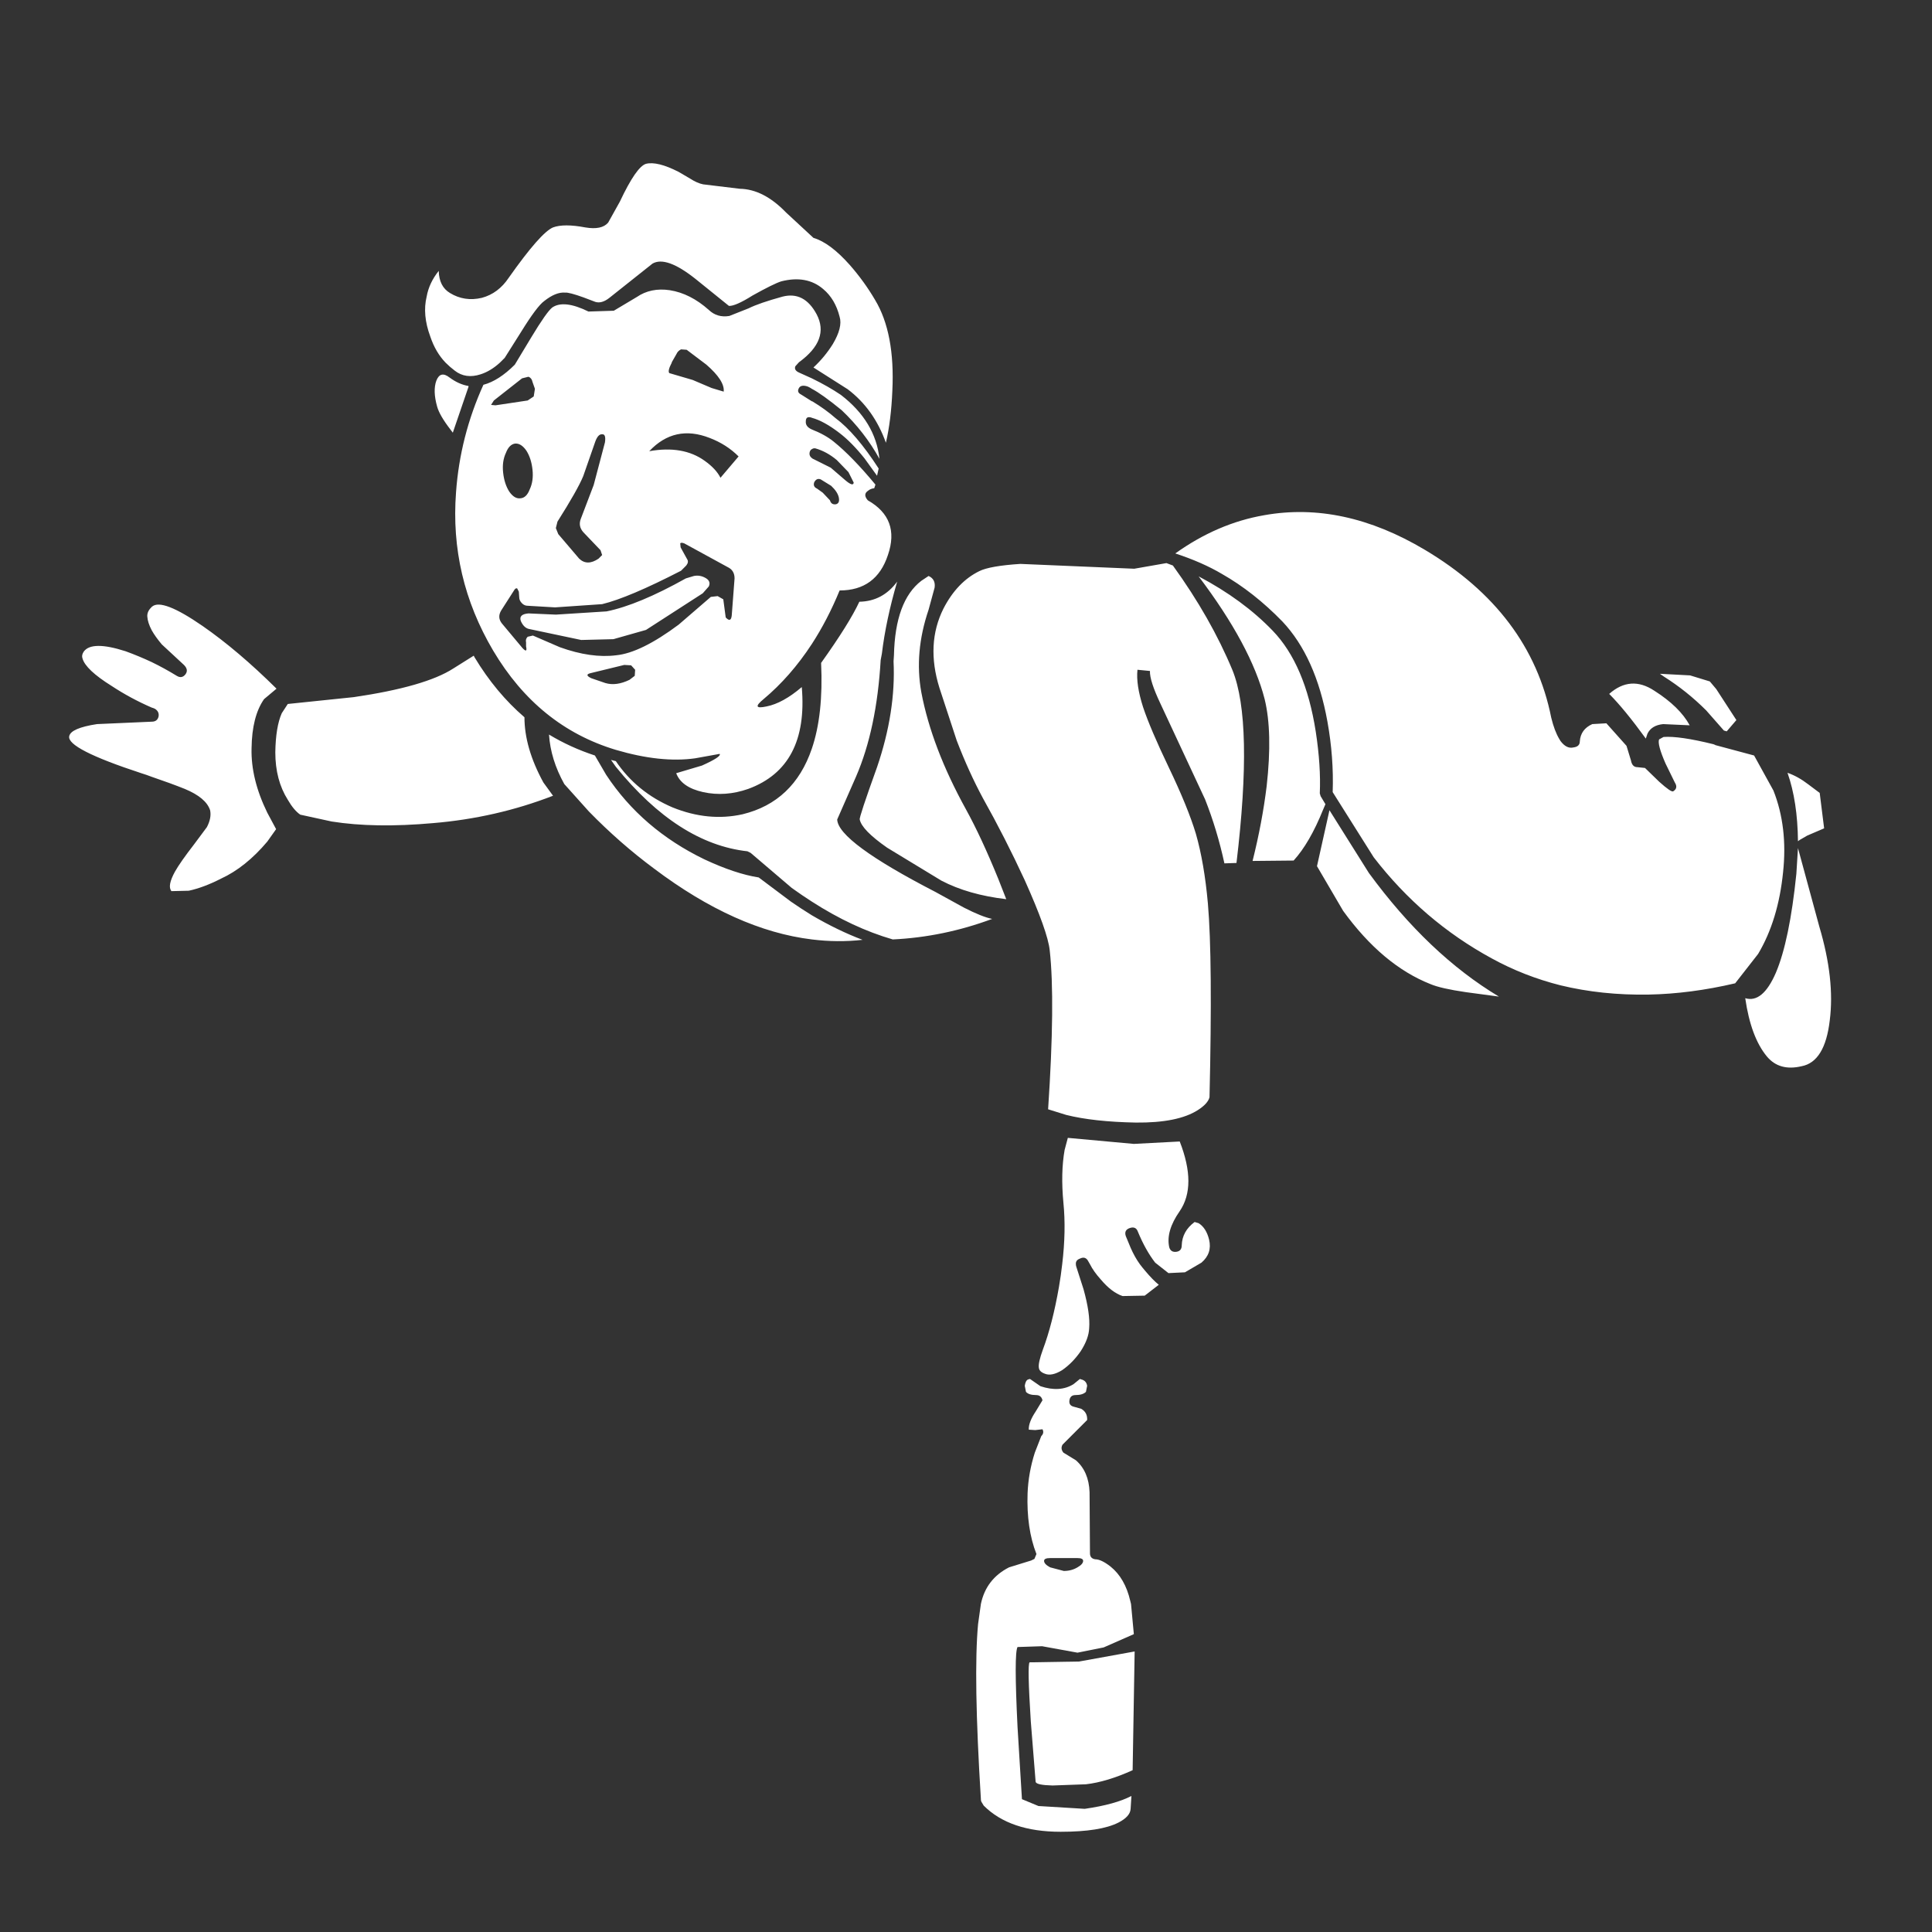 <?xml version="1.0" encoding="utf-8"?><svg id="Agility" image-rendering="auto" baseProfile="basic" version="1.1" x="0px" y="0px" width="240" height="240" xmlns="http://www.w3.org/2000/svg" xmlns:xlink="http://www.w3.org/1999/xlink"><rect width="100%" height="100%" fill="#333333" stroke="none"/><g id="Scene-1f0r1" overflow="visible"><path fill="#FFF" stroke="none" d="M140.95,205.15 L134.05,206.4 127.9,206.5 Q127.6,206.75 128.05,213.85 L128.65,221.35 Q128.75,221.75 130.75,221.8 L134.9,221.65 Q137.5,221.35 140.7,219.9 L140.95,205.15 M127.3,172.15 L127.45,172.9 Q127.8,173.3 128.7,173.3 129.35,173.3 129.5,173.95 L128.65,175.35 Q127.75,176.7 127.8,177.6 L128.6,177.65 129.5,177.55 Q129.75,178 129.35,178.4 L128.55,180.45 Q127.75,182.95 127.65,185.5 127.5,189.85 128.75,193.05 L128.5,193.65 128.1,193.85 125.35,194.7 Q122.5,196.15 121.85,199.25 L121.5,201.75 Q120.9,208.2 121.85,223.5 L121.85,223.6 121.9,223.8 122.2,224.3 Q125.45,227.55 131.75,227.55 136.7,227.55 138.95,226.4 140.4,225.65 140.45,224.7 L140.55,223.1 Q138.55,224.15 134.75,224.7 L129,224.35 126.95,223.5 126.4,214.5 Q125.95,205.4 126.4,204.6 L129.45,204.5 133.85,205.3 137.1,204.65 140.85,203 140.5,199.25 140.4,198.85 Q139.75,196.05 137.95,194.6 136.8,193.7 136.05,193.7 135.4,193.6 135.4,192.95 L135.35,185.35 Q135.25,182.8 133.65,181.4 L132.1,180.45 Q131.7,179.95 132,179.45 L135.05,176.4 Q135.1,175.45 134.3,175 L133.4,174.75 Q132.75,174.6 132.85,173.95 132.95,173.3 133.6,173.3 134.5,173.3 134.9,172.9 L135.05,172.15 Q134.95,171.5 134.3,171.35 L134.15,171.3 133.35,171.95 Q131.65,173 129.25,172.2 L127.95,171.3 127.75,171.35 Q127.4,171.45 127.3,172.15 M130.45,194.7 Q129.7,194.3 129.7,193.9 129.7,193.55 130.45,193.55 L133.85,193.55 Q134.55,193.55 134.55,193.9 134.55,194.3 133.85,194.7 133.1,195.15 132.15,195.15 L130.45,194.7 M132.65,141.35 L132.25,142.85 Q131.75,145.7 132.1,149.4 132.45,152.9 131.95,157.05 131.8,158.4 131.55,159.85 130.75,164.45 129.55,167.65 128.95,169.3 129.05,169.9 129.1,170.4 129.8,170.65 130.65,171 131.95,170.2 133.25,169.3 134.25,167.85 135.25,166.3 135.3,165 135.45,163.2 134.6,160.15 L133.7,157.35 Q133.65,157.2 133.65,157.05 133.6,156.55 134.15,156.35 134.85,156 135.2,156.7 135.3,156.85 135.4,157.05 135.85,157.95 136.75,158.95 138.1,160.55 139.45,161 L142.2,160.95 143.95,159.6 Q143.2,159 142.2,157.8 141.9,157.45 141.6,157.05 140.95,156.15 140.45,155 L139.85,153.55 Q139.6,152.8 140.35,152.55 141.1,152.3 141.35,153 142.3,155.3 143.5,156.85 L145.15,158.15 147.2,158.05 149.25,156.85 Q150.6,155.7 150.2,154 149.85,152.55 148.9,151.95 L148.4,151.8 Q146.85,152.95 146.8,154.7 146.8,155.4 146.15,155.5 145.45,155.6 145.25,154.95 144.8,152.95 146.55,150.45 148.7,147.3 146.55,141.8 L140.85,142.1 132.65,141.35 M68.2,91.25 Q68.4,94.35 70.1,97.4 L73.15,100.8 Q77,104.75 81.25,107.9 91.4,115.55 100.85,116.7 104.05,117.1 107.15,116.75 104.1,115.6 100.85,113.7 99.55,112.9 98.25,112 L94.25,109 Q91.35,108.55 87.5,106.75 79.75,103 75.3,96.25 L73.9,93.85 Q70.85,92.85 68.2,91.25 M35.75,87.45 L35,88.6 Q34.25,90.3 34.2,93.45 34.2,96.9 35.75,99.35 36.5,100.65 37.3,101.2 L41.2,102.05 Q46.55,102.9 53.8,102.25 61.6,101.6 68.7,98.85 L67.5,97.2 Q65.15,92.9 65.15,89.1 61.6,86.05 58.95,81.65 L58.85,81.45 56.3,83.05 Q52.8,85.3 43.95,86.6 L35.75,87.45 M10.4,80.95 Q10.1,81.4 10.25,81.8 10.65,83.2 13.85,85.2 16.2,86.75 18.85,87.9 19.05,87.95 19.25,88.05 19.8,88.4 19.7,89 19.55,89.65 18.85,89.65 L12.05,89.95 Q8.8,90.45 8.6,91.45 8.25,93 17.55,96.05 18.2,96.25 18.85,96.5 21.2,97.3 22.95,98 25.6,99.1 26.1,100.65 26.3,101.6 25.7,102.75 L24.1,104.9 Q22.4,107.1 21.75,108.25 20.75,110.05 21.3,110.7 L23.45,110.65 Q25.3,110.25 27.45,109.15 30.5,107.75 33.2,104.55 L34.3,103 33.2,100.95 Q31.15,96.75 31.25,92.95 31.3,89 32.8,86.85 L34.35,85.55 Q29.55,80.8 25.15,77.75 20.15,74.3 18.9,75.35 18.85,75.35 18.85,75.4 18.25,75.95 18.3,76.6 18.35,77.35 18.85,78.3 19.3,79.1 20.1,80.05 L22.85,82.6 Q23.45,83.2 23.05,83.75 22.6,84.35 21.95,83.95 20.4,83 18.85,82.25 17.25,81.5 15.6,80.9 11.4,79.55 10.4,80.95 M55.85,46.9 Q54.7,46 54.2,47.3 53.75,48.55 54.3,50.5 54.6,51.6 55.95,53.35 L56.25,53.75 58.2,48.05 58.2,47.95 Q57,47.75 55.85,46.9 M106.35,96.45 Q108.9,90.55 109.4,82 L109.55,81.2 Q110.05,77.05 111.45,72.25 109.65,74.7 106.75,74.75 105.5,77.45 102,82.35 102.3,88.75 100.85,93 98.6,99.6 92.25,101.15 88,102.1 83.55,100.3 79.1,98.4 76.5,94.55 L75.9,94.4 76.5,95.25 Q84.25,104.8 92.85,105.75 L93.25,105.95 98.35,110.3 Q99.6,111.2 100.85,112 105.9,115.25 110.9,116.7 117.2,116.4 123.25,114.15 122,113.9 119.75,112.75 L116.2,110.8 Q104.1,104.55 104,101.8 L106.35,96.45 M116.7,85.45 L118.85,92 Q120.35,95.9 122.1,99.15 124.85,104.05 127.3,109.35 130.15,115.7 130.4,118.05 131.1,124.35 130.2,137.8 L132.45,138.5 Q135.85,139.35 141.1,139.45 146.3,139.5 148.8,137.9 150.05,137.1 150.25,136.3 150.65,119.15 150.05,112.25 149.6,107.2 148.55,103.55 147.55,100.25 145.2,95.35 142.9,90.55 142,87.85 141.1,85.05 141.3,83.2 L142.85,83.35 Q142.8,84.55 144.15,87.4 L149.7,99.3 Q151.2,103.1 152.1,107.25 L153.6,107.2 Q155.7,89.65 153.1,83.25 150.4,76.75 145.7,70.25 L144.9,69.95 140.9,70.65 126.75,70.05 Q122.95,70.3 121.65,70.95 118.9,72.3 117.2,75.6 115,80 116.7,85.45 M116.1,73 Q116.25,71.95 115.35,71.55 L114.45,72.15 Q111.2,74.65 111.05,81.4 L111,82.15 Q111.3,88.4 108.95,95.3 106.7,101.55 106.8,101.8 107.05,103.1 110.2,105.3 L116.95,109.4 Q120.3,111.15 125,111.7 L124,109.15 Q121.9,104 120,100.55 115.75,92.85 114.45,86 113.55,81.05 115.35,75.75 L116.1,73 M90.6,39.25 Q89.1,39.5 88.05,38.5 85.75,36.45 83.2,36.05 80.85,35.7 79.1,36.9 L76.25,38.6 73.1,38.7 Q70.05,37.2 68.6,38.2 67.9,38.75 66,41.9 L63.95,45.3 Q61.95,47.3 60.05,47.8 57.15,54.2 56.65,61.15 55.85,71.65 61.25,80.8 66.85,90.25 76.5,93.15 82.1,94.8 86.35,94.2 L89.4,93.65 Q89.65,94 87.2,95.1 L84,96.05 Q84.65,97.8 87.35,98.4 90.1,99 92.95,98 100.45,95.25 99.6,85.35 97.25,87.35 95.25,87.75 93.2,88.2 94.85,86.85 98.2,84.05 100.85,80 102.8,77 104.3,73.35 108.85,73.35 110.3,68.95 111.85,64.45 107.8,62.15 107.15,61.4 107.85,60.95 108.15,60.7 108.6,60.65 L108.75,60.2 Q105.85,56.7 103.55,54.85 102.5,54 100.85,53.35 100.05,53 100.1,52.35 100.1,51.7 100.7,51.85 100.75,51.85 100.85,51.9 102.35,52.3 104.3,53.8 105.8,54.95 107.4,56.95 L108.95,59.1 109.15,58.2 Q106.3,53.8 103.8,51.95 102.55,50.85 100.9,49.85 L100.85,49.85 99.5,49 Q99,48.75 99.2,48.3 99.4,47.8 100.1,47.95 100.4,48 100.85,48.3 102.1,48.95 104.55,50.95 107.4,53.65 109.25,57 108.75,52.35 104.45,49.05 102.9,48 100.85,47 100.1,46.65 99.3,46.3 98.6,46 98.8,45.5 L99.25,45 Q103.1,42.2 101.45,39.05 99.9,36.15 97.2,36.85 94.3,37.65 93,38.3 L90.6,39.25 M83.15,46.35 Q82.9,46.1 83.45,45.05 L83.45,45 84.05,43.95 Q84.2,43.6 84.6,43.4 L85.3,43.45 87.75,45.3 Q90.05,47.3 89.9,48.65 L88.4,48.2 86.05,47.2 83.15,46.35 M103.95,57.15 L105.4,58.65 106.05,59.95 Q106,60.5 105,59.65 L103.2,58.1 101.1,57.05 Q100.95,57 100.85,56.9 100.45,56.6 100.6,56.1 100.7,55.85 100.85,55.8 101.05,55.65 101.3,55.7 102.7,56.1 103.95,57.15 M103.25,60.35 Q104.05,61.1 104.2,61.8 104.35,62.55 103.8,62.65 103.25,62.7 103.1,62.15 L102.2,61.2 101.5,60.7 Q100.95,60.45 101.15,59.9 101.45,59.35 101.95,59.55 L103.25,60.35 M89.5,59.35 Q88.95,58.25 87.55,57.25 84.85,55.3 80.65,56.05 83.8,52.7 88.15,54.4 90.25,55.2 91.75,56.7 L89.5,59.35 M84.5,67.5 Q84.6,67.35 85,67.5 L90.4,70.45 Q91.25,70.85 91.25,71.85 L90.9,76.45 Q90.8,77.4 90.15,76.7 L89.85,74.45 89.15,74.05 88.3,74.15 84.3,77.6 Q79.6,81.1 76.55,81.4 73.45,81.8 69.55,80.4 L66.2,78.95 65.55,79.1 Q65.25,79.4 65.35,79.8 L65.35,80.3 Q65.55,81.2 64.9,80.5 L62.35,77.45 Q61.75,76.7 62.25,75.85 L63.85,73.35 Q64.05,73 64.25,73.1 L64.45,73.5 64.5,74.2 Q64.5,74.6 64.85,74.95 65.15,75.25 65.55,75.25 L68.95,75.45 74.8,75.05 Q78.1,74.25 84.6,70.9 L85.25,70.25 Q85.6,69.8 85.35,69.45 L84.55,68 84.5,67.5 M64.85,47 L65.65,46.8 Q66.05,46.95 66.15,47.45 L66.45,48.3 66.3,49.25 65.55,49.75 61.55,50.35 61,50.3 61.35,49.75 64.85,47 M75.15,54.95 L73.75,60.25 72.15,64.45 Q71.8,65.35 72.45,66.1 L74.6,68.35 74.8,68.95 74.35,69.4 Q72.95,70.35 71.95,69.4 L69.35,66.35 69.05,65.6 69.25,64.8 Q71.75,60.85 72.45,59.15 L73.95,54.85 Q74.3,53.9 74.8,53.95 75.3,53.9 75.15,54.95 M63.25,61.05 Q62.65,60.1 62.5,58.7 62.35,57.3 62.85,56.25 63.25,55.2 64,55.1 64.75,55.05 65.4,56 66,56.95 66.15,58.35 66.3,59.75 65.8,60.8 65.4,61.85 64.65,61.9 63.9,62 63.25,61.05 M75.2,84.85 L73.45,84.25 Q72.5,83.8 73.45,83.6 L77.55,82.6 78.4,82.65 78.9,83.2 78.85,83.95 78.2,84.45 Q76.55,85.25 75.2,84.85 M87.65,71.8 Q86.95,71.4 86.2,71.55 L85.2,71.85 Q79.3,75.15 75.35,75.95 L69.05,76.35 65.65,76.2 Q64.4,76.3 64.7,77.15 65.1,78.05 65.8,78.15 L72.2,79.5 76.2,79.4 80.25,78.25 87.3,73.7 88.05,72.85 Q88.35,72.2 87.65,71.8 M85.75,22.2 L84.3,21.35 Q81.65,20 80.25,20.35 79.05,20.7 77,25.05 L75.55,27.65 Q74.75,28.6 72.7,28.25 70.05,27.75 68.7,28.25 67.15,28.9 63.2,34.5 61.9,36.45 59.85,37 57.7,37.5 55.9,36.4 54.55,35.6 54.5,33.65 53.3,35.15 53,36.85 52.45,39.1 53.45,41.8 54.1,43.75 55.35,45.05 55.9,45.6 56.5,46.05 57.85,47.1 59.7,46.5 60.95,46.1 62.1,45.05 62.4,44.75 62.7,44.45 L64.75,41.2 Q66.7,38.05 67.6,37.4 69.05,36.25 70.2,36.35 70.7,36.3 72.5,36.95 L73.95,37.5 Q74.75,37.75 75.7,37 L81.05,32.75 Q82.75,31.75 86.4,34.65 L90.55,38 Q91.35,38.05 93.5,36.7 96.1,35.25 97.05,34.95 100.2,34.15 102.25,35.9 103.75,37.15 104.3,39.35 104.7,40.65 103.45,42.75 102.45,44.35 101.05,45.65 L105.3,48.35 Q108.55,50.8 110.05,55 110.7,52.2 110.85,48.55 111.2,41.4 108.7,37.25 107.35,34.95 105.55,32.9 103.1,30.15 101.05,29.55 L97.65,26.4 Q94.85,23.5 91.9,23.45 L87.35,22.9 Q86.6,22.75 85.75,22.2 M165.15,100.65 L163.6,107.6 166.85,113.15 Q171.75,119.9 177.7,122.25 179,122.8 182.1,123.25 L186.2,123.8 Q177.45,118.55 170.05,108.45 L165.15,100.65 M223.35,105.35 L223.15,108.55 Q222.3,116.85 220.6,120.85 218.95,124.65 216.8,124 217.5,128.85 219.5,131.25 221.05,133.1 223.8,132.45 226.7,131.9 227.3,126.75 227.95,121.65 226,115.1 L223.35,105.35 M226.05,98.5 L224.65,97.45 Q223.35,96.45 222.05,96 223.3,99.55 223.35,104.5 L223.55,104.35 224.5,103.8 226.6,102.9 226.05,98.5 M204.45,91.75 L204.65,91.15 Q205.15,90.1 206.6,89.95 L209.9,90.1 Q208.65,87.8 205.5,85.8 202.55,83.85 199.9,86.2 201.8,88.1 204.45,91.75 M206.2,83.7 L206.7,84.05 Q209.55,85.85 211.95,88.25 L214.15,90.75 214.5,90.85 215.7,89.45 213.2,85.6 212.4,84.65 209.95,83.9 206.2,83.7 M164.9,89.65 Q165.7,94.1 165.55,98.4 L170.65,106.5 Q176.75,114.4 185.3,119.05 189.3,121.25 193.85,122.4 199,123.65 204.8,123.55 210,123.45 215.55,122.15 L218.4,118.5 Q220.9,114.3 221.5,108.35 222.1,102.75 220.3,98.2 L217.9,93.85 213.05,92.55 213.1,92.55 212.85,92.45 Q208.6,91.4 206.65,91.55 L206.1,91.85 Q205.85,92.45 206.9,94.85 L208.05,97.2 Q208.5,97.9 207.85,98.3 207.6,98.45 206.1,97.1 L204.35,95.4 203.4,95.3 Q202.75,95.3 202.6,94.45 L202.05,92.65 199.55,89.85 197.8,89.95 Q196.35,90.6 196.25,92.1 196.25,92.75 195.45,92.85 194.6,93.05 193.85,92.05 193.75,91.9 193.7,91.8 193.1,90.8 192.7,89.15 190.1,76.1 177,68.3 166.85,62.25 157.05,64 151.25,65 146,68.75 149.35,69.85 151.8,71.3 155.75,73.55 159.3,77.2 163.45,81.6 164.9,89.65 M163.95,98.55 Q164.1,95.15 163.45,90.9 162.15,82.55 158.1,78.35 154.4,74.5 148.9,71.6 155.4,80.2 157.1,86.85 158.1,90.95 157.35,97.65 156.8,102.15 155.6,106.95 L160.7,106.9 Q162.7,104.7 164.35,100.6 L164.65,99.9 164.05,98.9 163.95,98.55Z"/></g></svg>
